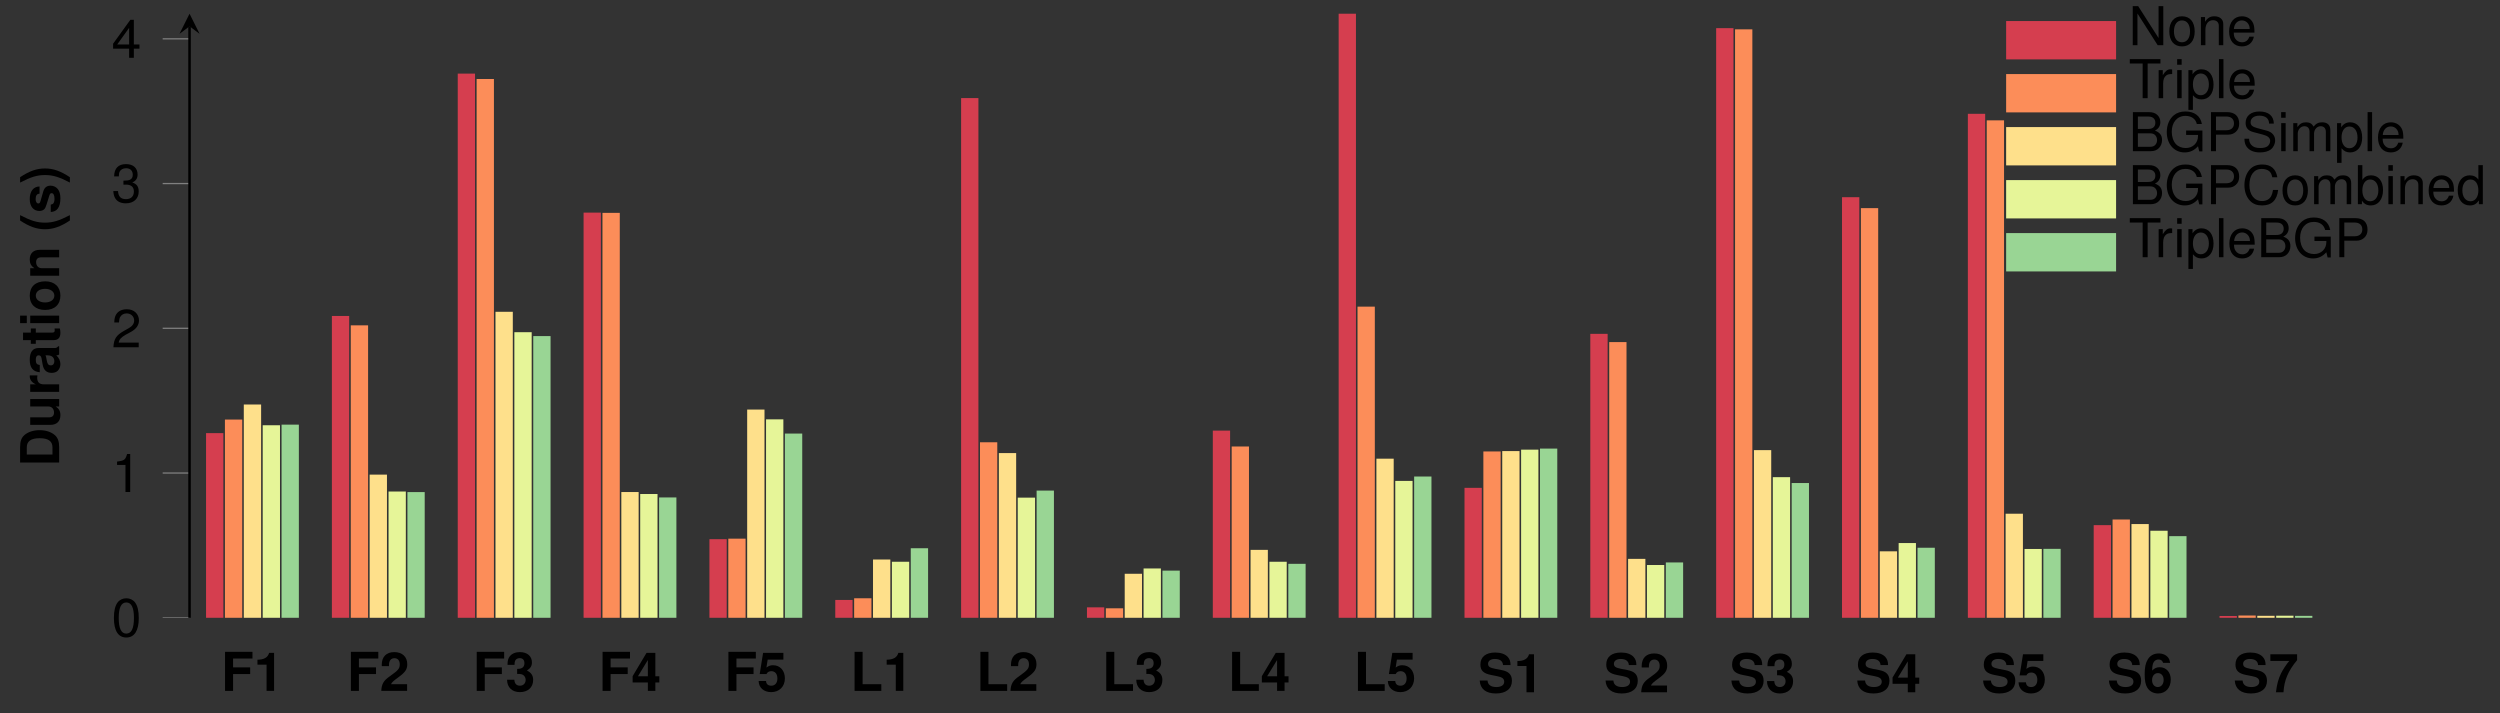 <?xml version='1.0'?>
<!-- This file was generated by dvisvgm 1.9.2 -->
<svg height='112.919pt' version='1.1' viewBox='0 -112.919 395.84 112.919' width='395.84pt' xmlns='http://www.w3.org/2000/svg' xmlns:xlink='http://www.w3.org/1999/xlink'>
<rect x="0" y="-112.919" width="395.84" height="112.919" fill="#333333" stroke="none"/>
<defs>
<clipPath id='clip2'>
<path d='M-111.723 -15.102V-110.746H510.48V-15.102'/>
</clipPath>
<path d='M1.723 -6.186C0.747 -4.718 0.339 -3.547 0.339 -2.249C0.339 -0.942 0.747 0.229 1.723 1.697H2.571C1.672 -0.051 1.383 -1.001 1.383 -2.249C1.383 -3.488 1.672 -4.455 2.571 -6.186H1.723Z' id='g1-40'/>
<path d='M1.035 1.697C2.011 0.229 2.419 -0.942 2.419 -2.24C2.419 -3.547 2.011 -4.718 1.035 -6.186H0.187C1.086 -4.438 1.375 -3.488 1.375 -2.24C1.375 -1.001 1.086 -0.034 0.187 1.697H1.035Z' id='g1-41'/>
<path d='M2.02 -4.15V0H3.208V-6.017H2.419C2.232 -5.304 1.612 -4.939 0.577 -4.939V-4.15H2.02Z' id='g1-49'/>
<path d='M4.345 -1.061H1.799C1.952 -1.383 2.139 -1.553 3.021 -2.198C4.065 -2.962 4.37 -3.42 4.37 -4.235C4.37 -5.397 3.573 -6.144 2.308 -6.144C1.061 -6.144 0.331 -5.406 0.331 -4.133C0.331 -4.082 0.331 -4.014 0.339 -3.921H1.477V-4.116C1.477 -4.786 1.791 -5.177 2.334 -5.177C2.86 -5.177 3.182 -4.812 3.182 -4.209C3.182 -3.547 2.97 -3.284 1.646 -2.342C0.628 -1.646 0.314 -1.112 0.255 0H4.345V-1.061Z' id='g1-50'/>
<path d='M1.842 -2.69C2.257 -2.69 2.334 -2.682 2.537 -2.631C2.936 -2.52 3.191 -2.172 3.191 -1.731C3.191 -1.205 2.817 -0.823 2.3 -0.823C1.74 -0.823 1.434 -1.146 1.4 -1.765H0.246C0.255 -0.56 1.044 0.195 2.274 0.195C3.556 0.195 4.379 -0.56 4.379 -1.731C4.379 -2.436 4.073 -2.894 3.394 -3.225C3.955 -3.573 4.184 -3.955 4.184 -4.506C4.184 -5.508 3.437 -6.144 2.274 -6.144C1.587 -6.144 1.01 -5.906 0.67 -5.465C0.433 -5.168 0.322 -4.761 0.322 -4.226V-4.124H1.426C1.434 -4.447 1.46 -4.608 1.519 -4.761C1.629 -5.024 1.901 -5.185 2.249 -5.185C2.724 -5.185 2.996 -4.897 2.996 -4.396C2.996 -3.793 2.648 -3.488 1.943 -3.488H1.842V-2.69Z' id='g1-51'/>
<path d='M4.43 -2.317H3.802V-6.017H2.402L0.204 -2.334V-1.332H2.614V0H3.802V-1.332H4.43V-2.317ZM2.614 -2.317H1.044L2.614 -4.888V-2.317Z' id='g1-52'/>
<path d='M4.15 -6.017H0.933L0.399 -2.665H1.468C1.595 -2.962 1.867 -3.123 2.232 -3.123C2.834 -3.123 3.199 -2.69 3.199 -1.96C3.199 -1.256 2.826 -0.823 2.232 -0.823C1.714 -0.823 1.426 -1.086 1.4 -1.57H0.229C0.246 -0.518 1.044 0.195 2.215 0.195C3.505 0.195 4.387 -0.687 4.387 -1.986C4.387 -3.216 3.624 -4.065 2.512 -4.065C2.113 -4.065 1.816 -3.963 1.468 -3.7L1.663 -4.956H4.15V-6.017Z' id='g1-53'/>
<path d='M4.303 -4.65C4.243 -5.041 4.167 -5.236 4.014 -5.457C3.7 -5.889 3.148 -6.144 2.495 -6.144C1.748 -6.144 1.137 -5.813 0.772 -5.211C0.416 -4.625 0.272 -3.955 0.272 -2.86C0.272 -1.825 0.399 -1.18 0.704 -0.696C1.052 -0.136 1.68 0.195 2.393 0.195C3.59 0.195 4.404 -0.704 4.404 -2.011C4.404 -3.165 3.692 -3.963 2.656 -3.963C2.164 -3.963 1.833 -3.819 1.46 -3.428C1.485 -4.065 1.485 -4.065 1.536 -4.319C1.646 -4.863 1.986 -5.185 2.461 -5.185C2.843 -5.185 3.047 -5.032 3.199 -4.65H4.303ZM2.368 -3.03C2.919 -3.03 3.276 -2.597 3.276 -1.935C3.276 -1.29 2.885 -0.823 2.359 -0.823C1.816 -0.823 1.443 -1.273 1.443 -1.909C1.443 -2.571 1.816 -3.03 2.368 -3.03Z' id='g1-54'/>
<path d='M4.481 -6.017H0.246V-4.956H3.242C2.877 -4.566 2.155 -3.471 1.918 -2.945C1.502 -2.071 1.29 -1.281 1.129 0H2.325C2.436 -1.901 3.055 -3.361 4.481 -5.083V-6.017Z' id='g1-55'/>
<path d='M0.653 0H3.072C4.014 0 4.608 -0.221 5.024 -0.721C5.516 -1.298 5.779 -2.139 5.779 -3.097C5.779 -4.048 5.516 -4.888 5.024 -5.474C4.608 -5.974 4.022 -6.186 3.072 -6.186H0.653V0ZM1.926 -1.061V-5.126H3.072C4.031 -5.126 4.506 -4.455 4.506 -3.089C4.506 -1.731 4.031 -1.061 3.072 -1.061H1.926Z' id='g1-68'/>
<path d='M1.901 -2.665H4.608V-3.725H1.901V-5.126H4.973V-6.186H0.628V0H1.901V-2.665Z' id='g1-70'/>
<path d='M1.952 -6.186H0.679V0H4.914V-1.061H1.952V-6.186Z' id='g1-76'/>
<path d='M5.151 -4.303C5.151 -4.871 5.024 -5.244 4.718 -5.584C4.303 -6.042 3.615 -6.288 2.724 -6.288C1.239 -6.288 0.382 -5.592 0.382 -4.387C0.382 -3.428 0.866 -2.962 2.122 -2.724L2.987 -2.554C3.836 -2.393 4.15 -2.155 4.15 -1.655C4.15 -1.137 3.675 -0.823 2.902 -0.823C2.037 -0.823 1.553 -1.188 1.511 -1.85H0.272C0.348 -0.526 1.256 0.195 2.834 0.195C4.43 0.195 5.372 -0.552 5.372 -1.808C5.372 -2.783 4.88 -3.293 3.734 -3.513L2.767 -3.7C1.858 -3.878 1.595 -4.056 1.595 -4.506C1.595 -4.973 2.011 -5.27 2.665 -5.27C3.471 -5.27 3.921 -4.93 3.963 -4.303H5.151Z' id='g1-83'/>
<path d='M4.447 -0.144C4.235 -0.339 4.175 -0.467 4.175 -0.704V-3.25C4.175 -4.184 3.539 -4.659 2.3 -4.659S0.416 -4.133 0.339 -3.072H1.485C1.544 -3.547 1.74 -3.7 2.325 -3.7C2.783 -3.7 3.013 -3.547 3.013 -3.242C3.013 -3.089 2.936 -2.953 2.809 -2.885C2.648 -2.8 2.648 -2.8 2.062 -2.707L1.587 -2.622C0.679 -2.469 0.238 -2.003 0.238 -1.18C0.238 -0.789 0.348 -0.467 0.56 -0.238C0.823 0.034 1.222 0.195 1.629 0.195C2.139 0.195 2.605 -0.025 3.021 -0.458C3.021 -0.221 3.047 -0.136 3.157 0H4.447V-0.144ZM3.013 -1.842C3.013 -1.154 2.673 -0.764 2.071 -0.764C1.672 -0.764 1.426 -0.976 1.426 -1.315C1.426 -1.672 1.612 -1.842 2.105 -1.943L2.512 -2.02C2.826 -2.079 2.877 -2.096 3.013 -2.164V-1.842Z' id='g1-97'/>
<path d='M1.757 -4.583H0.569V0H1.757V-4.583ZM1.757 -6.186H0.569V-5.126H1.757V-6.186Z' id='g1-105'/>
<path d='M0.535 -4.583V0H1.723V-2.75C1.723 -3.293 2.105 -3.649 2.682 -3.649C3.191 -3.649 3.445 -3.369 3.445 -2.826V0H4.633V-3.072C4.633 -4.082 4.073 -4.659 3.097 -4.659C2.478 -4.659 2.062 -4.43 1.723 -3.921V-4.583H0.535Z' id='g1-110'/>
<path d='M2.554 -4.659C1.154 -4.659 0.297 -3.734 0.297 -2.232C0.297 -0.721 1.154 0.195 2.563 0.195C3.955 0.195 4.829 -0.73 4.829 -2.198C4.829 -3.751 3.989 -4.659 2.554 -4.659ZM2.563 -3.7C3.216 -3.7 3.641 -3.114 3.641 -2.215C3.641 -1.358 3.199 -0.764 2.563 -0.764C1.918 -0.764 1.485 -1.358 1.485 -2.232S1.918 -3.7 2.563 -3.7Z' id='g1-111'/>
<path d='M0.535 -4.583V0H1.723V-2.436C1.723 -3.131 2.071 -3.479 2.767 -3.479C2.894 -3.479 2.979 -3.471 3.14 -3.445V-4.65C3.072 -4.659 3.03 -4.659 2.996 -4.659C2.453 -4.659 1.977 -4.303 1.723 -3.683V-4.583H0.535Z' id='g1-114'/>
<path d='M4.286 -3.106C4.269 -4.073 3.522 -4.659 2.291 -4.659C1.129 -4.659 0.407 -4.073 0.407 -3.131C0.407 -2.826 0.501 -2.563 0.662 -2.385C0.823 -2.223 0.967 -2.147 1.409 -2.003L2.826 -1.561C3.123 -1.468 3.225 -1.375 3.225 -1.188C3.225 -0.908 2.894 -0.738 2.342 -0.738C2.037 -0.738 1.791 -0.798 1.638 -0.9C1.511 -0.993 1.46 -1.086 1.409 -1.332H0.246C0.28 -0.331 1.018 0.195 2.41 0.195C3.047 0.195 3.53 0.059 3.87 -0.212S4.413 -0.908 4.413 -1.358C4.413 -1.952 4.116 -2.334 3.513 -2.512L2.011 -2.945C1.68 -3.047 1.595 -3.114 1.595 -3.301C1.595 -3.556 1.867 -3.725 2.283 -3.725C2.851 -3.725 3.131 -3.522 3.14 -3.106H4.286Z' id='g1-115'/>
<path d='M2.554 -4.489H1.892V-5.72H0.704V-4.489H0.119V-3.7H0.704V-0.883C0.704 -0.161 1.086 0.195 1.867 0.195C2.13 0.195 2.342 0.17 2.554 0.102V-0.73C2.436 -0.713 2.368 -0.704 2.283 -0.704C1.969 -0.704 1.892 -0.798 1.892 -1.205V-3.7H2.554V-4.489Z' id='g1-116'/>
<path d='M4.591 0V-4.583H3.403V-1.714C3.403 -1.171 3.021 -0.815 2.444 -0.815C1.935 -0.815 1.68 -1.086 1.68 -1.638V-4.583H0.492V-1.392C0.492 -0.382 1.052 0.195 2.028 0.195C2.648 0.195 3.064 -0.034 3.403 -0.543V0H4.591Z' id='g1-117'/>
<path d='M2.334 -6.017C1.774 -6.017 1.264 -5.771 0.95 -5.355C0.56 -4.829 0.365 -4.022 0.365 -2.911C0.365 -0.883 1.044 0.195 2.334 0.195C3.607 0.195 4.303 -0.883 4.303 -2.86C4.303 -4.031 4.116 -4.812 3.717 -5.355C3.403 -5.779 2.902 -6.017 2.334 -6.017ZM2.334 -5.355C3.14 -5.355 3.539 -4.54 3.539 -2.928C3.539 -1.222 3.148 -0.424 2.317 -0.424C1.528 -0.424 1.129 -1.256 1.129 -2.902S1.528 -5.355 2.334 -5.355Z' id='g3-48'/>
<path d='M2.198 -4.286V0H2.945V-6.017H2.453C2.189 -5.092 2.02 -4.964 0.866 -4.82V-4.286H2.198Z' id='g3-49'/>
<path d='M4.294 -0.738H1.129C1.205 -1.23 1.477 -1.544 2.215 -1.977L3.064 -2.436C3.904 -2.894 4.336 -3.513 4.336 -4.252C4.336 -4.752 4.133 -5.219 3.776 -5.541S2.979 -6.017 2.41 -6.017C1.646 -6.017 1.078 -5.745 0.747 -5.236C0.535 -4.914 0.441 -4.54 0.424 -3.929H1.171C1.197 -4.336 1.247 -4.583 1.349 -4.778C1.544 -5.143 1.935 -5.363 2.385 -5.363C3.064 -5.363 3.573 -4.88 3.573 -4.235C3.573 -3.759 3.293 -3.352 2.758 -3.047L1.977 -2.605C0.721 -1.892 0.356 -1.324 0.289 0H4.294V-0.738Z' id='g3-50'/>
<path d='M1.875 -2.758H1.969L2.283 -2.767C3.106 -2.767 3.53 -2.393 3.53 -1.672C3.53 -0.917 3.064 -0.467 2.283 -0.467C1.468 -0.467 1.069 -0.874 1.018 -1.748H0.272C0.306 -1.264 0.39 -0.95 0.535 -0.679C0.84 -0.102 1.434 0.195 2.257 0.195C3.496 0.195 4.294 -0.543 4.294 -1.68C4.294 -2.444 3.997 -2.868 3.276 -3.114C3.836 -3.335 4.116 -3.759 4.116 -4.362C4.116 -5.397 3.428 -6.017 2.283 -6.017C1.069 -6.017 0.424 -5.355 0.399 -4.073H1.146C1.154 -4.438 1.188 -4.642 1.281 -4.829C1.451 -5.16 1.825 -5.363 2.291 -5.363C2.953 -5.363 3.352 -4.973 3.352 -4.336C3.352 -3.912 3.199 -3.658 2.868 -3.522C2.665 -3.437 2.402 -3.403 1.875 -3.394V-2.758Z' id='g3-51'/>
<path d='M2.775 -1.443V0H3.522V-1.443H4.413V-2.113H3.522V-6.017H2.97L0.238 -2.232V-1.443H2.775ZM2.775 -2.113H0.891L2.775 -4.744V-2.113Z' id='g3-52'/>
<path d='M0.67 0H3.462C4.048 0 4.481 -0.161 4.812 -0.518C5.117 -0.84 5.287 -1.281 5.287 -1.765C5.287 -2.512 4.947 -2.962 4.158 -3.267C4.718 -3.53 5.015 -3.989 5.015 -4.617C5.015 -5.066 4.846 -5.465 4.523 -5.754C4.201 -6.051 3.776 -6.186 3.182 -6.186H0.67V0ZM1.46 -3.522V-5.491H2.987C3.428 -5.491 3.675 -5.431 3.887 -5.27C4.107 -5.1 4.226 -4.846 4.226 -4.506C4.226 -4.175 4.107 -3.912 3.887 -3.742C3.675 -3.581 3.428 -3.522 2.987 -3.522H1.46ZM1.46 -0.696V-2.826H3.386C3.768 -2.826 4.022 -2.733 4.209 -2.529C4.396 -2.334 4.498 -2.062 4.498 -1.757C4.498 -1.46 4.396 -1.188 4.209 -0.993C4.022 -0.789 3.768 -0.696 3.386 -0.696H1.46Z' id='g3-66'/>
<path d='M5.618 -4.269C5.372 -5.626 4.591 -6.288 3.233 -6.288C2.402 -6.288 1.731 -6.025 1.273 -5.516C0.713 -4.905 0.407 -4.022 0.407 -3.021C0.407 -2.003 0.721 -1.129 1.307 -0.526C1.782 -0.034 2.393 0.195 3.199 0.195C4.71 0.195 5.558 -0.619 5.745 -2.257H4.93C4.863 -1.833 4.778 -1.544 4.65 -1.298C4.396 -0.789 3.87 -0.501 3.208 -0.501C1.977 -0.501 1.197 -1.485 1.197 -3.03C1.197 -4.617 1.943 -5.592 3.14 -5.592C3.641 -5.592 4.107 -5.44 4.362 -5.202C4.591 -4.99 4.718 -4.727 4.812 -4.269H5.618Z' id='g3-67'/>
<path d='M6.017 -3.267H3.437V-2.571H5.321V-2.402C5.321 -1.298 4.506 -0.501 3.378 -0.501C2.75 -0.501 2.181 -0.73 1.816 -1.129C1.409 -1.57 1.163 -2.308 1.163 -3.072C1.163 -4.591 2.028 -5.592 3.335 -5.592C4.277 -5.592 4.956 -5.109 5.126 -4.311H5.932C5.711 -5.567 4.761 -6.288 3.344 -6.288C2.588 -6.288 1.977 -6.093 1.494 -5.694C0.781 -5.1 0.373 -4.141 0.373 -3.03C0.373 -1.129 1.536 0.195 3.208 0.195C4.048 0.195 4.718 -0.119 5.321 -0.789L5.516 0.034H6.017V-3.267Z' id='g3-71'/>
<path d='M5.482 -6.186H4.735V-1.129L1.502 -6.186H0.645V0H1.392V-5.015L4.591 0H5.482V-6.186Z' id='g3-78'/>
<path d='M1.561 -2.622H3.505C3.989 -2.622 4.37 -2.767 4.701 -3.064C5.075 -3.403 5.236 -3.802 5.236 -4.37C5.236 -5.533 4.549 -6.186 3.327 -6.186H0.772V0H1.561V-2.622ZM1.561 -3.318V-5.491H3.208C3.963 -5.491 4.413 -5.083 4.413 -4.404S3.963 -3.318 3.208 -3.318H1.561Z' id='g3-80'/>
<path d='M5.058 -4.37C5.049 -5.584 4.218 -6.288 2.792 -6.288C1.434 -6.288 0.594 -5.592 0.594 -4.472C0.594 -3.717 0.993 -3.242 1.808 -3.03L3.344 -2.622C4.124 -2.419 4.481 -2.105 4.481 -1.621C4.481 -1.29 4.303 -0.95 4.039 -0.764C3.793 -0.594 3.403 -0.501 2.902 -0.501C2.232 -0.501 1.774 -0.662 1.477 -1.018C1.247 -1.29 1.146 -1.587 1.154 -1.969H0.407C0.416 -1.4 0.526 -1.027 0.772 -0.687C1.197 -0.11 1.909 0.195 2.851 0.195C3.59 0.195 4.192 0.025 4.591 -0.28C5.007 -0.611 5.27 -1.163 5.27 -1.697C5.27 -2.461 4.795 -3.021 3.955 -3.25L2.402 -3.666C1.655 -3.87 1.383 -4.107 1.383 -4.583C1.383 -5.211 1.935 -5.626 2.767 -5.626C3.751 -5.626 4.303 -5.177 4.311 -4.37H5.058Z' id='g3-83'/>
<path d='M3.004 -5.491H5.032V-6.186H0.178V-5.491H2.215V0H3.004V-5.491Z' id='g3-84'/>
<path d='M0.458 -6.186V0H1.095V-0.569C1.434 -0.051 1.884 0.195 2.503 0.195C3.675 0.195 4.438 -0.764 4.438 -2.24C4.438 -3.683 3.708 -4.574 2.537 -4.574C1.926 -4.574 1.494 -4.345 1.163 -3.844V-6.186H0.458ZM2.402 -3.912C3.191 -3.912 3.7 -3.225 3.7 -2.164C3.7 -1.154 3.174 -0.467 2.402 -0.467C1.655 -0.467 1.163 -1.146 1.163 -2.189S1.655 -3.912 2.402 -3.912Z' id='g3-98'/>
<path d='M4.201 -6.186H3.496V-3.887C3.199 -4.336 2.724 -4.574 2.13 -4.574C0.976 -4.574 0.221 -3.649 0.221 -2.232C0.221 -0.73 0.959 0.195 2.155 0.195C2.767 0.195 3.191 -0.034 3.573 -0.586V0H4.201V-6.186ZM2.249 -3.912C3.013 -3.912 3.496 -3.233 3.496 -2.172C3.496 -1.146 3.004 -0.467 2.257 -0.467C1.477 -0.467 0.959 -1.154 0.959 -2.189S1.477 -3.912 2.249 -3.912Z' id='g3-100'/>
<path d='M4.353 -1.986C4.353 -2.665 4.303 -3.072 4.175 -3.403C3.887 -4.133 3.208 -4.574 2.376 -4.574C1.137 -4.574 0.339 -3.624 0.339 -2.164S1.112 0.195 2.359 0.195C3.378 0.195 4.082 -0.382 4.26 -1.349H3.547C3.352 -0.764 2.953 -0.458 2.385 -0.458C1.935 -0.458 1.553 -0.662 1.315 -1.035C1.146 -1.29 1.086 -1.544 1.078 -1.986H4.353ZM1.095 -2.563C1.154 -3.386 1.655 -3.921 2.368 -3.921C3.064 -3.921 3.598 -3.344 3.598 -2.614C3.598 -2.597 3.598 -2.58 3.59 -2.563H1.095Z' id='g3-101'/>
<path d='M1.273 -4.447H0.569V0H1.273V-4.447ZM1.273 -6.186H0.56V-5.295H1.273V-6.186Z' id='g3-105'/>
<path d='M1.29 -6.186H0.577V0H1.29V-6.186Z' id='g3-108'/>
<path d='M0.594 -4.447V0H1.307V-2.792C1.307 -3.437 1.774 -3.955 2.351 -3.955C2.877 -3.955 3.174 -3.632 3.174 -3.064V0H3.887V-2.792C3.887 -3.437 4.353 -3.955 4.93 -3.955C5.448 -3.955 5.754 -3.624 5.754 -3.064V0H6.466V-3.335C6.466 -4.133 6.008 -4.574 5.177 -4.574C4.583 -4.574 4.226 -4.396 3.81 -3.895C3.547 -4.37 3.191 -4.574 2.614 -4.574C2.02 -4.574 1.629 -4.353 1.247 -3.819V-4.447H0.594Z' id='g3-109'/>
<path d='M0.594 -4.447V0H1.307V-2.453C1.307 -3.361 1.782 -3.955 2.512 -3.955C3.072 -3.955 3.428 -3.615 3.428 -3.08V0H4.133V-3.361C4.133 -4.099 3.581 -4.574 2.724 -4.574C2.062 -4.574 1.638 -4.319 1.247 -3.7V-4.447H0.594Z' id='g3-110'/>
<path d='M2.308 -4.574C1.061 -4.574 0.306 -3.683 0.306 -2.189S1.052 0.195 2.317 0.195C3.564 0.195 4.328 -0.696 4.328 -2.155C4.328 -3.692 3.59 -4.574 2.308 -4.574ZM2.317 -3.921C3.114 -3.921 3.59 -3.267 3.59 -2.164C3.59 -1.12 3.097 -0.458 2.317 -0.458C1.528 -0.458 1.044 -1.112 1.044 -2.189C1.044 -3.259 1.528 -3.921 2.317 -3.921Z' id='g3-111'/>
<path d='M0.458 1.85H1.171V-0.467C1.544 -0.008 1.96 0.195 2.537 0.195C3.683 0.195 4.438 -0.73 4.438 -2.147C4.438 -3.641 3.708 -4.574 2.529 -4.574C1.926 -4.574 1.443 -4.303 1.112 -3.776V-4.447H0.458V1.85ZM2.41 -3.912C3.191 -3.912 3.7 -3.225 3.7 -2.164C3.7 -1.154 3.182 -0.467 2.41 -0.467C1.663 -0.467 1.171 -1.146 1.171 -2.189S1.663 -3.912 2.41 -3.912Z' id='g3-112'/>
<path d='M0.586 -4.447V0H1.298V-2.308C1.298 -2.945 1.46 -3.361 1.799 -3.607C2.02 -3.768 2.232 -3.819 2.724 -3.827V-4.549C2.605 -4.566 2.546 -4.574 2.453 -4.574C1.994 -4.574 1.646 -4.303 1.239 -3.641V-4.447H0.586Z' id='g3-114'/>
</defs>
<g id='page1'>
<path d='M32.625 -15.102H35.367V-44.34H32.625ZM52.551 -15.102H55.289V-62.891H52.551ZM72.477 -15.102H75.215V-101.262H72.477ZM92.402 -15.102H95.141V-79.254H92.402ZM112.328 -15.102H115.066V-27.547H112.328ZM132.254 -15.102H134.992V-17.926H132.254ZM152.179 -15.102H154.918V-97.387H152.179ZM172.105 -15.102H174.844V-16.754H172.105ZM192.031 -15.102H194.769V-44.738H192.031ZM211.957 -15.102H214.695V-110.746H211.957ZM231.883 -15.102H234.621V-35.676H231.883ZM251.804 -15.102H254.547V-60.059H251.804ZM271.73 -15.102H274.472V-108.461H271.73ZM291.656 -15.102H294.398V-81.695H291.656ZM311.582 -15.102H314.324V-94.898H311.582ZM331.508 -15.102H334.25V-29.77H331.508ZM351.433 -15.102H354.176V-15.387H351.433Z' fill='#d53e4f'/>
<path d='M35.613 -15.102H38.355V-46.488H35.613ZM55.539 -15.102H58.281V-61.406H55.539ZM75.465 -15.102H78.207V-100.41H75.465ZM95.391 -15.102H98.133V-79.215H95.391ZM115.316 -15.102H118.055V-27.629H115.316ZM135.242 -15.102H137.98V-18.191H135.242ZM155.168 -15.102H157.906V-42.891H155.168ZM175.094 -15.102H177.832V-16.602H175.094ZM195.019 -15.102H197.758V-42.223H195.019ZM214.945 -15.102H217.683V-64.367H214.945ZM234.871 -15.102H237.609V-41.438H234.871ZM254.797 -15.102H257.535V-58.754H254.797ZM274.722 -15.102H277.461V-108.273H274.722ZM294.648 -15.102H297.386V-79.965H294.648ZM314.57 -15.102H317.312V-93.863H314.57ZM334.496 -15.102H337.238V-30.664H334.496ZM354.422 -15.102H357.164V-15.461H354.422Z' fill='#fc8d59'/>
<path d='M38.602 -15.102H41.344V-48.871H38.602ZM58.527 -15.102H61.27V-37.77H58.527ZM78.453 -15.102H81.195V-63.551H78.453ZM98.379 -15.102H101.121V-35.012H98.379ZM118.305 -15.102H121.047V-48.07H118.305ZM138.23 -15.102H140.972V-24.328H138.23ZM158.156 -15.102H160.894V-41.18H158.156ZM178.082 -15.102H180.82V-22.07H178.082ZM198.008 -15.102H200.746V-25.855H198.008ZM217.933 -15.102H220.672V-40.293H217.933ZM237.859 -15.102H240.597V-41.496H237.859ZM257.785 -15.102H260.523V-24.43H257.785ZM277.711 -15.102H280.449V-41.648H277.711ZM297.636 -15.102H300.375V-25.625H297.636ZM317.562 -15.102H320.301V-31.578H317.562ZM337.488 -15.102H340.226V-29.941H337.488ZM357.41 -15.102H360.152V-15.414H357.41Z' fill='#fee08b'/>
<path d='M41.594 -15.102H44.332V-45.586H41.594ZM61.52 -15.102H64.258V-35.094H61.52ZM81.441 -15.102H84.184V-60.32H81.441ZM101.367 -15.102H104.109V-34.699H101.367ZM121.293 -15.102H124.035V-46.52H121.293ZM141.219 -15.102H143.961V-23.973H141.219ZM161.144 -15.102H163.886V-34.125H161.144ZM181.07 -15.102H183.812V-22.91H181.07ZM200.996 -15.102H203.734V-23.973H200.996ZM220.922 -15.102H223.66V-36.773H220.922ZM240.847 -15.102H243.586V-41.723H240.847ZM260.773 -15.102H263.511V-23.457H260.773ZM280.699 -15.102H283.437V-37.367H280.699ZM300.625 -15.102H303.363V-26.934H300.625ZM320.551 -15.102H323.289V-25.996H320.551ZM340.476 -15.102H343.215V-28.883H340.476ZM360.402 -15.102H363.14V-15.43H360.402Z' fill='#e6f598'/>
<path d='M44.582 -15.102H47.32V-45.684H44.582ZM64.508 -15.102H67.246V-35.004H64.508ZM84.434 -15.102H87.172V-59.703H84.434ZM104.359 -15.102H107.098V-34.156H104.359ZM124.281 -15.102H127.023V-44.27H124.281ZM144.207 -15.102H146.949V-26.113H144.207ZM164.133 -15.102H166.875V-35.242H164.133ZM184.058 -15.102H186.801V-22.57H184.058ZM203.984 -15.102H206.726V-23.645H203.984ZM223.91 -15.102H226.652V-37.469H223.91ZM243.836 -15.102H246.574V-41.891H243.836ZM263.761 -15.102H266.5V-23.863H263.761ZM283.687 -15.102H286.426V-36.438H283.687ZM303.613 -15.102H306.351V-26.191H303.613ZM323.539 -15.102H326.277V-26.016H323.539ZM343.465 -15.102H346.203V-28.027H343.465ZM363.39 -15.102H366.129V-15.406H363.39Z' fill='#99d594'/>
<path clip-path='url(#clip2)' d='M25.758 -15.102H30.012M25.758 -38.02H30.012M25.758 -60.934H30.012M25.758 -83.852H30.012M25.758 -106.766H30.012' fill='none' stroke='#808080' stroke-miterlimit='10.037' stroke-width='0.2'/>
<path d='M30.012 -15.102V-108.754' fill='none' stroke='#000000' stroke-miterlimit='10.037' stroke-width='0.4'/>
<path d='M30.012 -110.746L28.418 -107.558L30.012 -108.754L31.605 -107.558'/>
<g transform='matrix(1 0 0 1 -34.982 26.682)'>
<use x='69.985' xlink:href='#g1-70' y='-30.207'/>
<use x='75.17' xlink:href='#g1-49' y='-30.207'/>
</g>
<g transform='matrix(1 0 0 1 -15.056 26.682)'>
<use x='69.985' xlink:href='#g1-70' y='-30.207'/>
<use x='75.17' xlink:href='#g1-50' y='-30.207'/>
</g>
<g transform='matrix(1 0 0 1 4.869 26.682)'>
<use x='69.985' xlink:href='#g1-70' y='-30.207'/>
<use x='75.17' xlink:href='#g1-51' y='-30.207'/>
</g>
<g transform='matrix(1 0 0 1 24.795 26.682)'>
<use x='69.985' xlink:href='#g1-70' y='-30.207'/>
<use x='75.17' xlink:href='#g1-52' y='-30.207'/>
</g>
<g transform='matrix(1 0 0 1 44.72 26.682)'>
<use x='69.985' xlink:href='#g1-70' y='-30.207'/>
<use x='75.17' xlink:href='#g1-53' y='-30.207'/>
</g>
<g transform='matrix(1 0 0 1 64.646 26.682)'>
<use x='69.985' xlink:href='#g1-76' y='-30.207'/>
<use x='75.17' xlink:href='#g1-49' y='-30.207'/>
</g>
<g transform='matrix(1 0 0 1 84.571 26.682)'>
<use x='69.985' xlink:href='#g1-76' y='-30.207'/>
<use x='75.17' xlink:href='#g1-50' y='-30.207'/>
</g>
<g transform='matrix(1 0 0 1 104.497 26.682)'>
<use x='69.985' xlink:href='#g1-76' y='-30.207'/>
<use x='75.17' xlink:href='#g1-51' y='-30.207'/>
</g>
<g transform='matrix(1 0 0 1 124.422 26.682)'>
<use x='69.985' xlink:href='#g1-76' y='-30.207'/>
<use x='75.17' xlink:href='#g1-52' y='-30.207'/>
</g>
<g transform='matrix(1 0 0 1 144.348 26.682)'>
<use x='69.985' xlink:href='#g1-76' y='-30.207'/>
<use x='75.17' xlink:href='#g1-53' y='-30.207'/>
</g>
<g transform='matrix(1 0 0 1 164.035 26.895)'>
<use x='69.985' xlink:href='#g1-83' y='-30.207'/>
<use x='75.645' xlink:href='#g1-49' y='-30.207'/>
</g>
<g transform='matrix(1 0 0 1 183.96 26.895)'>
<use x='69.985' xlink:href='#g1-83' y='-30.207'/>
<use x='75.645' xlink:href='#g1-50' y='-30.207'/>
</g>
<g transform='matrix(1 0 0 1 203.886 26.895)'>
<use x='69.985' xlink:href='#g1-83' y='-30.207'/>
<use x='75.645' xlink:href='#g1-51' y='-30.207'/>
</g>
<g transform='matrix(1 0 0 1 223.811 26.895)'>
<use x='69.985' xlink:href='#g1-83' y='-30.207'/>
<use x='75.645' xlink:href='#g1-52' y='-30.207'/>
</g>
<g transform='matrix(1 0 0 1 243.737 26.895)'>
<use x='69.985' xlink:href='#g1-83' y='-30.207'/>
<use x='75.645' xlink:href='#g1-53' y='-30.207'/>
</g>
<g transform='matrix(1 0 0 1 263.662 26.895)'>
<use x='69.985' xlink:href='#g1-83' y='-30.207'/>
<use x='75.645' xlink:href='#g1-54' y='-30.207'/>
</g>
<g transform='matrix(1 0 0 1 283.588 26.895)'>
<use x='69.985' xlink:href='#g1-83' y='-30.207'/>
<use x='75.645' xlink:href='#g1-55' y='-30.207'/>
</g>
<g transform='matrix(1 0 0 1 -52.316 18.034)'>
<use x='69.985' xlink:href='#g3-48' y='-30.207'/>
</g>
<g transform='matrix(1 0 0 1 -52.316 -4.811)'>
<use x='69.985' xlink:href='#g3-49' y='-30.207'/>
</g>
<g transform='matrix(1 0 0 1 -52.316 -27.727)'>
<use x='69.985' xlink:href='#g3-50' y='-30.207'/>
</g>
<g transform='matrix(1 0 0 1 -52.316 -50.712)'>
<use x='69.985' xlink:href='#g3-51' y='-30.207'/>
</g>
<g transform='matrix(1 0 0 1 -52.316 -73.558)'>
<use x='69.985' xlink:href='#g3-52' y='-30.207'/>
</g>
<g transform='matrix(0 -1 1 0 39.575 30.956)'>
<use x='69.985' xlink:href='#g1-68' y='-30.207'/>
<use x='76.112' xlink:href='#g1-117' y='-30.207'/>
<use x='81.297' xlink:href='#g1-114' y='-30.207'/>
<use x='84.598' xlink:href='#g1-97' y='-30.207'/>
<use x='89.316' xlink:href='#g1-116' y='-30.207'/>
<use x='92.142' xlink:href='#g1-105' y='-30.207'/>
<use x='94.501' xlink:href='#g1-111' y='-30.207'/>
<use x='99.686' xlink:href='#g1-110' y='-30.207'/>
<use x='107.239' xlink:href='#g1-40' y='-30.207'/>
<use x='110.065' xlink:href='#g1-115' y='-30.207'/>
<use x='114.783' xlink:href='#g1-41' y='-30.207'/>
</g>
<path d='M317.843 -103.715V-109.387H334.851V-103.715ZM334.851 -109.387' fill='#d53e4f'/>
<path d='M317.844 -103.715V-109.387H334.852V-103.715ZM334.852 -109.387' fill='none' stroke='#d53e4f' stroke-miterlimit='10.037' stroke-width='0.4'/>
<g transform='matrix(1 0 0 1 249.653 -41.985)'>
<use x='87.391' xlink:href='#g3-78' y='-63.781'/>
<use x='93.518' xlink:href='#g3-111' y='-63.781'/>
<use x='98.237' xlink:href='#g3-110' y='-63.781'/>
<use x='102.955' xlink:href='#g3-101' y='-63.781'/>
</g>
<path d='M317.844 -95.324V-100.992H334.852V-95.324ZM334.852 -100.992' fill='#fc8d59'/>
<path d='M317.844 -95.324V-100.992H334.852V-95.324ZM334.852 -100.992' fill='none' stroke='#fc8d59' stroke-miterlimit='10.037' stroke-width='0.4'/>
<g transform='matrix(1 0 0 1 249.653 -41.985)'>
<use x='87.391' xlink:href='#g3-84' y='-55.387'/>
<use x='91.554' xlink:href='#g3-114' y='-55.387'/>
<use x='94.508' xlink:href='#g3-105' y='-55.387'/>
<use x='96.392' xlink:href='#g3-112' y='-55.387'/>
<use x='101.11' xlink:href='#g3-108' y='-55.387'/>
<use x='102.994' xlink:href='#g3-101' y='-55.387'/>
</g>
<path d='M317.844 -86.93V-92.598H334.852V-86.93ZM334.852 -92.598' fill='#fee08b'/>
<path d='M317.844 -86.93V-92.598H334.852V-86.93ZM334.852 -92.598' fill='none' stroke='#fee08b' stroke-miterlimit='10.037' stroke-width='0.4'/>
<g transform='matrix(1 0 0 1 249.653 -41.985)'>
<use x='87.391' xlink:href='#g3-66' y='-46.994'/>
<use x='93.051' xlink:href='#g3-71' y='-46.994'/>
<use x='99.654' xlink:href='#g3-80' y='-46.994'/>
<use x='105.314' xlink:href='#g3-83' y='-46.994'/>
<use x='110.974' xlink:href='#g3-105' y='-46.994'/>
<use x='112.858' xlink:href='#g3-109' y='-46.994'/>
<use x='119.927' xlink:href='#g3-112' y='-46.994'/>
<use x='124.645' xlink:href='#g3-108' y='-46.994'/>
<use x='126.529' xlink:href='#g3-101' y='-46.994'/>
</g>
<path d='M317.844 -78.535V-84.203H334.852V-78.535ZM334.852 -84.203' fill='#e6f598'/>
<path d='M317.844 -78.535V-84.203H334.852V-78.535ZM334.852 -84.203' fill='none' stroke='#e6f598' stroke-miterlimit='10.037' stroke-width='0.4'/>
<g transform='matrix(1 0 0 1 249.653 -41.985)'>
<use x='87.391' xlink:href='#g3-66' y='-38.6'/>
<use x='93.051' xlink:href='#g3-71' y='-38.6'/>
<use x='99.654' xlink:href='#g3-80' y='-38.6'/>
<use x='105.314' xlink:href='#g3-67' y='-38.6'/>
<use x='111.441' xlink:href='#g3-111' y='-38.6'/>
<use x='116.159' xlink:href='#g3-109' y='-38.6'/>
<use x='123.228' xlink:href='#g3-98' y='-38.6'/>
<use x='127.946' xlink:href='#g3-105' y='-38.6'/>
<use x='129.83' xlink:href='#g3-110' y='-38.6'/>
<use x='134.549' xlink:href='#g3-101' y='-38.6'/>
<use x='139.267' xlink:href='#g3-100' y='-38.6'/>
</g>
<path d='M317.844 -70.141V-75.812H334.852V-70.141ZM334.852 -75.812' fill='#99d594'/>
<path d='M317.844 -70.141V-75.812H334.852V-70.141ZM334.852 -75.812' fill='none' stroke='#99d594' stroke-miterlimit='10.037' stroke-width='0.4'/>
<g transform='matrix(1 0 0 1 249.653 -41.985)'>
<use x='87.391' xlink:href='#g3-84' y='-30.207'/>
<use x='91.554' xlink:href='#g3-114' y='-30.207'/>
<use x='94.508' xlink:href='#g3-105' y='-30.207'/>
<use x='96.392' xlink:href='#g3-112' y='-30.207'/>
<use x='101.11' xlink:href='#g3-108' y='-30.207'/>
<use x='102.994' xlink:href='#g3-101' y='-30.207'/>
<use x='107.712' xlink:href='#g3-66' y='-30.207'/>
<use x='113.372' xlink:href='#g3-71' y='-30.207'/>
<use x='119.974' xlink:href='#g3-80' y='-30.207'/>
</g>
</g>
</svg>

